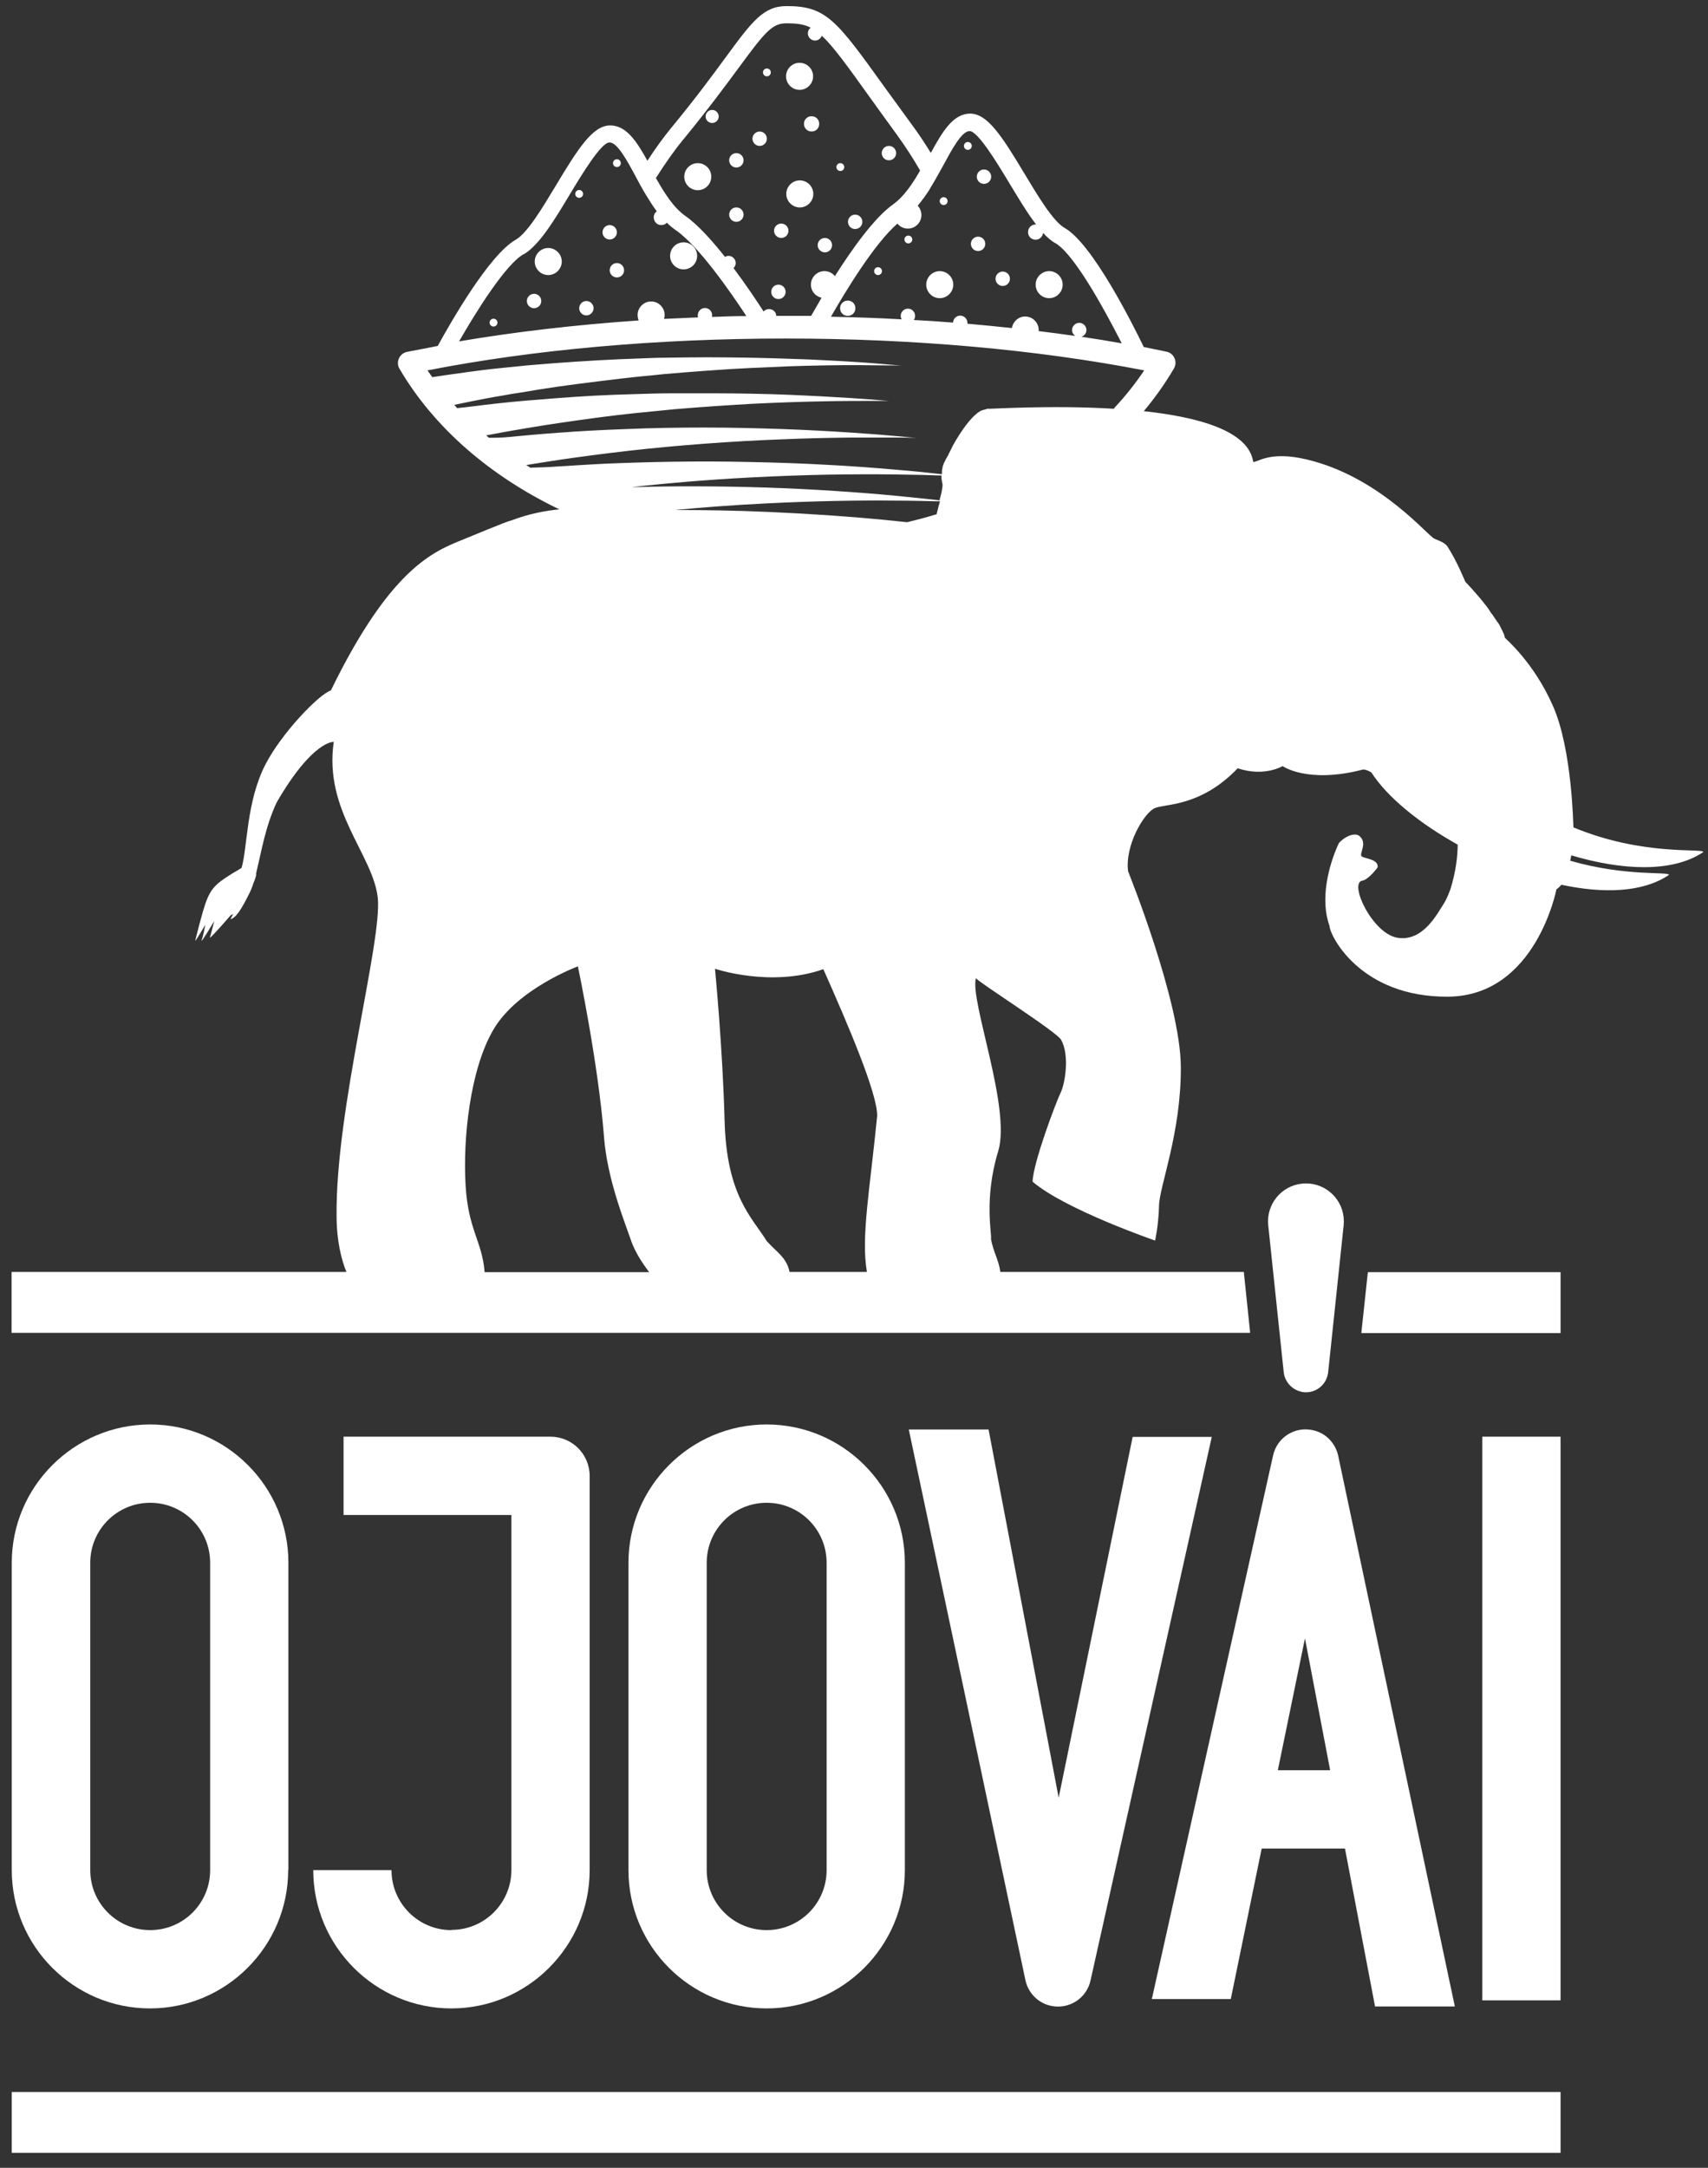 <svg width="82" height="104" viewBox="0 0 82 104" fill="none" xmlns="http://www.w3.org/2000/svg">
<rect x="0" y="0" width="82" height="104" fill="#333333" stroke="none"/>
<g clip-path="url(#clip0_165_618)">
<path d="M43.442 89.718V74.973C43.442 71.31 40.459 68.338 36.807 68.338C33.154 68.338 30.172 71.32 30.172 74.973V89.718C30.172 93.381 33.154 96.353 36.807 96.353C40.459 96.353 43.442 93.371 43.442 89.718ZM33.929 89.718V74.973C33.929 73.382 35.216 72.095 36.807 72.095C38.398 72.095 39.685 73.382 39.685 74.973V89.718C39.685 91.309 38.398 92.596 36.807 92.596C35.216 92.596 33.929 91.309 33.929 89.718Z" fill="white"/>
<path d="M13.846 89.718V74.973C13.846 71.31 10.863 68.338 7.211 68.338C3.559 68.338 0.565 71.31 0.565 74.973V89.718C0.565 93.381 3.548 96.353 7.2 96.353C10.853 96.353 13.835 93.371 13.835 89.718H13.846ZM4.333 89.718V74.973C4.333 73.382 5.62 72.095 7.211 72.095C8.802 72.095 10.089 73.382 10.089 74.973V89.718C10.089 91.309 8.802 92.596 7.211 92.596C5.62 92.596 4.333 91.309 4.333 89.718Z" fill="white"/>
<path d="M21.674 92.597C20.083 92.597 18.796 91.309 18.796 89.719H15.039C15.039 93.381 18.022 96.353 21.674 96.353C25.326 96.353 28.309 93.371 28.309 89.719V70.808C28.309 69.772 27.472 68.924 26.425 68.924H16.494V72.681H24.552V89.708C24.552 91.299 23.265 92.586 21.674 92.586V92.597Z" fill="white"/>
<path d="M50.83 86.265L47.46 68.578H43.63L49.229 94.993C49.354 95.589 49.815 96.092 50.453 96.228C51.322 96.416 52.17 95.872 52.358 95.003L58.177 68.934H54.378L50.82 86.275L50.83 86.265Z" fill="white"/>
<path d="M59.087 95.914L60.573 88.682H64.571L66.015 96.259H69.846L64.247 69.845C64.121 69.248 63.661 68.746 63.022 68.61C62.154 68.421 61.306 68.966 61.118 69.834L55.299 95.903H59.098L59.087 95.914ZM62.645 78.573L63.859 84.925H61.348L62.656 78.573H62.645Z" fill="white"/>
<path d="M74.921 68.924H71.164V95.966H74.921V68.924Z" fill="white"/>
<path d="M74.922 100.362H0.565V103.282H74.922V100.362Z" fill="white"/>
<path d="M62.582 66.789C63.179 66.852 63.702 66.423 63.765 65.826L64.508 58.783C64.519 58.657 64.519 58.532 64.508 58.406C64.403 57.401 63.503 56.679 62.509 56.784C61.505 56.889 60.782 57.789 60.887 58.783L61.63 65.826C61.682 66.318 62.07 66.726 62.593 66.789H62.582Z" fill="white"/>
<path d="M25.64 14.786C25.831 14.786 25.986 14.632 25.986 14.441C25.986 14.25 25.831 14.096 25.64 14.096C25.45 14.096 25.295 14.25 25.295 14.441C25.295 14.632 25.45 14.786 25.64 14.786Z" fill="white"/>
<path d="M29.271 11.49C29.462 11.49 29.616 11.335 29.616 11.145C29.616 10.954 29.462 10.799 29.271 10.799C29.08 10.799 28.926 10.954 28.926 11.145C28.926 11.335 29.08 11.49 29.271 11.49Z" fill="white"/>
<path d="M29.617 13.311C29.808 13.311 29.962 13.156 29.962 12.966C29.962 12.775 29.808 12.62 29.617 12.62C29.426 12.62 29.271 12.775 29.271 12.966C29.271 13.156 29.426 13.311 29.617 13.311Z" fill="white"/>
<path d="M28.152 14.441C27.964 14.441 27.807 14.598 27.807 14.787C27.807 14.975 27.964 15.132 28.152 15.132C28.34 15.132 28.497 14.975 28.497 14.787C28.497 14.598 28.34 14.441 28.152 14.441Z" fill="white"/>
<path d="M26.321 11.898C25.965 11.898 25.672 12.191 25.672 12.547C25.672 12.903 25.965 13.196 26.321 13.196C26.677 13.196 26.97 12.903 26.97 12.547C26.97 12.191 26.677 11.898 26.321 11.898Z" fill="white"/>
<path d="M32.82 12.924C33.178 12.924 33.469 12.633 33.469 12.275C33.469 11.916 33.178 11.626 32.82 11.626C32.461 11.626 32.171 11.916 32.171 12.275C32.171 12.633 32.461 12.924 32.82 12.924Z" fill="white"/>
<path d="M40.699 14.42C40.501 14.42 40.333 14.577 40.333 14.787C40.333 14.996 40.49 15.153 40.699 15.153C40.909 15.153 41.066 14.996 41.066 14.787C41.066 14.577 40.909 14.42 40.699 14.42Z" fill="white"/>
<path d="M46.958 12.044C47.148 12.044 47.303 11.89 47.303 11.699C47.303 11.508 47.148 11.354 46.958 11.354C46.767 11.354 46.612 11.508 46.612 11.699C46.612 11.89 46.767 12.044 46.958 12.044Z" fill="white"/>
<path d="M48.14 13.719C48.331 13.719 48.486 13.564 48.486 13.374C48.486 13.183 48.331 13.028 48.14 13.028C47.95 13.028 47.795 13.183 47.795 13.374C47.795 13.564 47.95 13.719 48.14 13.719Z" fill="white"/>
<path d="M47.241 8.821C47.432 8.821 47.586 8.667 47.586 8.476C47.586 8.285 47.432 8.131 47.241 8.131C47.05 8.131 46.895 8.285 46.895 8.476C46.895 8.667 47.05 8.821 47.241 8.821Z" fill="white"/>
<path d="M45.117 14.305C45.472 14.305 45.766 14.012 45.766 13.656C45.766 13.3 45.472 13.007 45.117 13.007C44.761 13.007 44.468 13.3 44.468 13.656C44.468 14.012 44.761 14.305 45.117 14.305Z" fill="white"/>
<path d="M50.37 14.305C50.725 14.305 51.018 14.012 51.018 13.656C51.018 13.3 50.725 13.007 50.37 13.007C50.014 13.007 49.721 13.3 49.721 13.656C49.721 14.012 50.014 14.305 50.37 14.305Z" fill="white"/>
<path d="M41.055 10.988C41.246 10.988 41.401 10.833 41.401 10.642C41.401 10.451 41.246 10.297 41.055 10.297C40.865 10.297 40.71 10.451 40.71 10.642C40.71 10.833 40.865 10.988 41.055 10.988Z" fill="white"/>
<path d="M42.677 7.691C42.868 7.691 43.023 7.536 43.023 7.346C43.023 7.155 42.868 7 42.677 7C42.487 7 42.332 7.155 42.332 7.346C42.332 7.536 42.487 7.691 42.677 7.691Z" fill="white"/>
<path d="M39.601 12.107C39.792 12.107 39.947 11.953 39.947 11.762C39.947 11.571 39.792 11.417 39.601 11.417C39.41 11.417 39.256 11.571 39.256 11.762C39.256 11.953 39.41 12.107 39.601 12.107Z" fill="white"/>
<path d="M36.471 7C36.662 7 36.817 6.846 36.817 6.655C36.817 6.464 36.662 6.31 36.471 6.31C36.281 6.31 36.126 6.464 36.126 6.655C36.126 6.846 36.281 7 36.471 7Z" fill="white"/>
<path d="M35.352 8.036C35.543 8.036 35.698 7.882 35.698 7.691C35.698 7.5 35.543 7.346 35.352 7.346C35.161 7.346 35.007 7.5 35.007 7.691C35.007 7.882 35.161 8.036 35.352 8.036Z" fill="white"/>
<path d="M37.508 11.416C37.698 11.416 37.853 11.262 37.853 11.071C37.853 10.88 37.698 10.726 37.508 10.726C37.317 10.726 37.162 10.88 37.162 11.071C37.162 11.262 37.317 11.416 37.508 11.416Z" fill="white"/>
<path d="M35.352 10.642C35.543 10.642 35.698 10.488 35.698 10.297C35.698 10.106 35.543 9.951 35.352 9.951C35.161 9.951 35.007 10.106 35.007 10.297C35.007 10.488 35.161 10.642 35.352 10.642Z" fill="white"/>
<path d="M37.372 14.347C37.562 14.347 37.717 14.192 37.717 14.002C37.717 13.811 37.562 13.656 37.372 13.656C37.181 13.656 37.026 13.811 37.026 14.002C37.026 14.192 37.181 14.347 37.372 14.347Z" fill="white"/>
<path d="M33.499 9.125C33.858 9.125 34.148 8.834 34.148 8.476C34.148 8.118 33.858 7.827 33.499 7.827C33.141 7.827 32.851 8.118 32.851 8.476C32.851 8.834 33.141 9.125 33.499 9.125Z" fill="white"/>
<path d="M36.817 3.662C36.922 3.662 37.006 3.578 37.006 3.474C37.006 3.369 36.922 3.285 36.817 3.285C36.713 3.285 36.629 3.369 36.629 3.474C36.629 3.578 36.713 3.662 36.817 3.662Z" fill="white"/>
<path d="M40.344 8.204C40.448 8.204 40.532 8.12 40.532 8.016C40.532 7.911 40.448 7.827 40.344 7.827C40.239 7.827 40.155 7.911 40.155 8.016C40.155 8.12 40.239 8.204 40.344 8.204Z" fill="white"/>
<path d="M23.693 15.289C23.589 15.289 23.505 15.373 23.505 15.477C23.505 15.582 23.589 15.666 23.693 15.666C23.798 15.666 23.882 15.582 23.882 15.477C23.882 15.373 23.798 15.289 23.693 15.289Z" fill="white"/>
<path d="M27.995 9.303C27.995 9.198 27.911 9.114 27.806 9.114C27.702 9.114 27.618 9.198 27.618 9.303C27.618 9.407 27.702 9.491 27.806 9.491C27.911 9.491 27.995 9.407 27.995 9.303Z" fill="white"/>
<path d="M42.154 12.819C42.05 12.819 41.966 12.903 41.966 13.008C41.966 13.112 42.05 13.196 42.154 13.196C42.259 13.196 42.343 13.112 42.343 13.008C42.343 12.903 42.259 12.819 42.154 12.819Z" fill="white"/>
<path d="M43.609 11.678C43.713 11.678 43.798 11.594 43.798 11.49C43.798 11.386 43.713 11.302 43.609 11.302C43.505 11.302 43.421 11.386 43.421 11.49C43.421 11.594 43.505 11.678 43.609 11.678Z" fill="white"/>
<path d="M45.305 9.836C45.409 9.836 45.493 9.753 45.493 9.648C45.493 9.543 45.409 9.46 45.305 9.46C45.2 9.46 45.116 9.543 45.116 9.648C45.116 9.753 45.2 9.836 45.305 9.836Z" fill="white"/>
<path d="M29.617 8.015C29.722 8.015 29.805 7.932 29.805 7.827C29.805 7.722 29.722 7.639 29.617 7.639C29.512 7.639 29.429 7.722 29.429 7.827C29.429 7.932 29.512 8.015 29.617 8.015Z" fill="white"/>
<path d="M46.466 7.189C46.57 7.189 46.654 7.105 46.654 7C46.654 6.896 46.57 6.812 46.466 6.812C46.361 6.812 46.277 6.896 46.277 7C46.277 7.105 46.361 7.189 46.466 7.189Z" fill="white"/>
<path d="M38.387 4.311C38.745 4.311 39.036 4.02 39.036 3.662C39.036 3.303 38.745 3.013 38.387 3.013C38.029 3.013 37.738 3.303 37.738 3.662C37.738 4.02 38.029 4.311 38.387 4.311Z" fill="white"/>
<path d="M38.398 8.654C38.042 8.654 37.749 8.947 37.749 9.303C37.749 9.658 38.042 9.952 38.398 9.952C38.754 9.952 39.047 9.658 39.047 9.303C39.047 8.947 38.754 8.654 38.398 8.654Z" fill="white"/>
<path d="M34.19 5.901C34.363 5.901 34.504 5.761 34.504 5.587C34.504 5.414 34.363 5.273 34.19 5.273C34.017 5.273 33.876 5.414 33.876 5.587C33.876 5.761 34.017 5.901 34.19 5.901Z" fill="white"/>
<path d="M38.597 5.943C38.597 6.142 38.754 6.309 38.963 6.309C39.172 6.309 39.329 6.152 39.329 5.943C39.329 5.734 39.172 5.577 38.963 5.577C38.754 5.577 38.597 5.734 38.597 5.943Z" fill="white"/>
<path d="M75.382 41.295C75.413 41.201 75.413 41.128 75.434 41.034C77.862 41.756 80.28 41.881 81.776 40.877C81.766 40.678 78.898 41.086 75.539 39.694C75.528 39.642 75.487 35.968 74.555 33.865C73.634 31.761 72.253 30.621 72.242 30.589C72.242 30.589 72.242 30.568 72.242 30.558C72.242 30.537 72.232 30.516 72.221 30.495C72.221 30.485 72.221 30.474 72.211 30.453C72.211 30.432 72.201 30.411 72.19 30.401C72.19 30.39 72.18 30.369 72.169 30.359C72.169 30.338 72.148 30.317 72.148 30.307C72.148 30.296 72.138 30.275 72.127 30.265C72.127 30.244 72.106 30.223 72.096 30.202C72.096 30.192 72.085 30.171 72.075 30.16C72.075 30.139 72.054 30.118 72.043 30.097C72.043 30.087 72.023 30.066 72.023 30.055C72.012 30.035 72.002 30.014 71.991 29.993C71.991 29.972 71.97 29.961 71.96 29.94C71.949 29.919 71.939 29.898 71.918 29.878C71.918 29.867 71.897 29.846 71.886 29.836C71.876 29.815 71.855 29.794 71.845 29.773C71.845 29.762 71.824 29.741 71.813 29.731C71.792 29.7 71.771 29.668 71.751 29.637C71.751 29.626 71.73 29.616 71.73 29.605C71.709 29.574 71.688 29.543 71.667 29.511C71.667 29.501 71.646 29.48 71.635 29.469C71.614 29.448 71.604 29.427 71.583 29.407C71.573 29.386 71.562 29.375 71.552 29.354C71.541 29.333 71.52 29.312 71.51 29.291C71.499 29.271 71.489 29.26 71.478 29.239C71.468 29.218 71.447 29.197 71.436 29.176C71.426 29.155 71.416 29.145 71.395 29.124C71.395 29.114 71.374 29.103 71.374 29.093C70.871 28.444 70.348 27.91 70.348 27.91C70.348 27.91 69.95 26.926 69.49 26.215C69.302 25.963 68.935 25.911 68.789 25.796C68.245 25.357 65.879 22.657 62.426 21.976C60.825 21.673 60.312 22.227 60.165 22.154C59.946 20.678 57.559 20.009 54.912 19.726C55.456 19.077 55.937 18.397 56.356 17.685C56.45 17.528 56.461 17.34 56.387 17.183C56.314 17.016 56.168 16.901 55.99 16.869C55.634 16.796 55.278 16.723 54.912 16.649C54.357 15.498 52.431 11.678 51.113 10.935C50.558 10.621 49.826 9.397 49.177 8.319C48.109 6.54 47.408 5.451 46.581 5.451C45.755 5.451 45.252 6.31 44.687 7.335C44.404 6.875 44.101 6.414 43.766 5.964C43.274 5.294 42.856 4.708 42.479 4.196C40.156 0.962 39.664 0.292 37.77 0.292C36.65 0.292 36.116 1.014 34.839 2.751C34.232 3.578 33.395 4.719 32.202 6.163C31.825 6.624 31.448 7.147 31.082 7.712C30.559 6.77 30.067 6.017 29.293 6.017C28.466 6.017 27.765 7.105 26.697 8.884C26.048 9.962 25.316 11.186 24.761 11.5C23.484 12.223 21.632 15.477 21.015 16.597C20.523 16.691 20.031 16.785 19.549 16.88C19.371 16.911 19.225 17.037 19.152 17.194C19.078 17.361 19.089 17.549 19.183 17.696C20.837 20.521 23.537 22.845 26.854 24.436C26.195 24.498 25.41 24.645 24.573 24.959C24.175 25.064 22.647 25.723 22.239 25.88C20.858 26.445 18.775 27.198 15.886 33.122C15.279 33.331 13.511 35.194 12.757 36.649C11.815 38.449 11.889 40.657 11.596 41.641C11.47 41.714 11.323 41.808 11.156 41.902C10.287 42.446 10.057 42.645 9.743 43.723C9.44 44.801 9.419 44.969 9.377 45.115C9.335 45.262 9.858 44.362 9.858 44.362C9.858 44.362 9.764 44.885 9.68 45.105C9.607 45.335 10.287 44.184 10.287 44.184C10.287 44.184 10.13 44.812 10.078 44.969C10.047 45.073 10.601 44.456 11.083 43.901C11.146 43.87 11.188 43.849 11.188 43.849C11.188 43.849 11.125 43.995 11.062 44.1C11.323 44.037 11.585 43.639 11.962 42.876C12.046 42.718 12.108 42.551 12.161 42.384C12.255 42.164 12.318 41.975 12.297 41.892C12.569 40.772 12.747 39.631 13.291 38.48C15.028 35.497 16.023 35.592 16.023 35.592C15.541 38.899 17.906 40.992 18.137 43.074C18.356 45.157 16.106 53.205 16.159 58.322C16.159 59.526 16.389 60.426 16.63 61.022H0.555V63.942H60.019L59.715 61.022H48.026C47.952 60.447 47.691 60.081 47.575 59.432C47.638 59.285 47.22 57.527 47.921 55.235C48.559 53.173 46.55 48.004 46.853 46.926C46.958 47.114 50.767 49.521 50.945 49.887C51.364 50.641 51.123 51.991 50.935 52.389C50.694 52.88 49.595 55.8 49.574 56.69C51.134 58.029 55.456 59.515 55.456 59.515C55.456 59.515 55.623 58.783 55.644 57.841C55.665 56.899 56.712 54.335 56.691 51.175C56.67 48.014 54.158 41.798 54.158 41.798C54.001 40.552 54.922 39.003 55.435 38.773C55.948 38.543 57.622 38.731 59.422 36.858C60.699 37.287 61.578 36.753 61.578 36.753C61.578 36.753 62.761 37.601 65.388 36.931C65.492 36.889 65.66 36.952 65.838 37.057C66.612 38.26 68.161 39.506 69.982 40.521C69.982 41.065 69.898 41.798 69.636 42.656C69.532 42.928 69.427 43.179 69.333 43.325C69.009 43.817 68.328 45.188 67.093 44.989C65.879 44.791 64.739 42.342 65.409 42.248C65.691 42.206 66.141 41.63 66.141 41.599C66.172 41.212 65.534 41.201 65.377 41.086C65.231 40.981 65.649 40.479 65.304 40.144C65.074 39.882 64.54 40.144 64.278 40.448C63.755 41.567 63.378 43.179 63.828 44.414C63.839 44.885 65.314 47.847 69.521 47.815C73.739 47.784 74.723 42.666 74.723 42.666C74.723 42.666 74.838 42.593 74.963 42.446C76.973 42.876 78.867 42.823 80.123 41.975C80.123 41.798 78.082 42.07 75.392 41.295H75.382ZM44.656 9.031C44.834 8.748 44.991 8.465 45.148 8.183C45.2 8.089 45.252 7.994 45.304 7.9C45.713 7.147 46.173 6.289 46.55 6.289C46.948 6.289 47.879 7.827 48.434 8.748C48.884 9.491 49.313 10.213 49.742 10.768C49.742 10.768 49.731 10.768 49.721 10.768C49.522 10.768 49.355 10.925 49.355 11.134C49.355 11.343 49.512 11.5 49.721 11.5C49.909 11.5 50.056 11.354 50.077 11.176C50.276 11.385 50.474 11.563 50.673 11.668C50.966 11.835 51.636 12.442 52.913 14.713C53.279 15.362 53.614 16 53.855 16.471C53.216 16.356 52.568 16.252 51.919 16.157C52.055 16.116 52.159 15.98 52.159 15.833C52.159 15.645 52.002 15.488 51.814 15.488C51.626 15.488 51.469 15.645 51.469 15.833C51.469 15.948 51.531 16.053 51.615 16.116C51.039 16.032 50.464 15.959 49.867 15.885C49.867 15.864 49.867 15.854 49.867 15.833C49.867 15.477 49.574 15.184 49.219 15.184C48.894 15.184 48.633 15.425 48.58 15.739C47.879 15.666 47.167 15.592 46.445 15.53C46.445 15.519 46.445 15.498 46.445 15.488C46.445 15.299 46.288 15.142 46.1 15.142C45.911 15.142 45.765 15.289 45.755 15.477C45.137 15.425 44.509 15.383 43.871 15.352C43.913 15.299 43.934 15.226 43.934 15.153C43.934 14.964 43.777 14.807 43.588 14.807C43.4 14.807 43.243 14.964 43.243 15.153C43.243 15.216 43.264 15.268 43.285 15.32C42.165 15.257 41.035 15.216 39.894 15.195C40.574 14.002 41.977 11.689 43.086 10.726C43.201 10.873 43.379 10.967 43.588 10.967C43.944 10.967 44.237 10.674 44.237 10.318C44.237 10.14 44.164 9.983 44.059 9.868C44.269 9.617 44.467 9.345 44.645 9.062L44.656 9.031ZM32.819 6.676C34.012 5.221 34.86 4.07 35.478 3.233C36.712 1.558 37.068 1.119 37.738 1.119C38.23 1.119 38.575 1.15 38.921 1.328C38.837 1.391 38.785 1.485 38.785 1.6C38.785 1.789 38.942 1.946 39.13 1.946C39.276 1.946 39.402 1.851 39.454 1.715C39.988 2.207 40.627 3.086 41.767 4.677C42.144 5.2 42.563 5.786 43.054 6.456C43.463 7.021 43.839 7.597 44.174 8.183C43.808 8.821 43.389 9.439 42.877 9.805C41.987 10.433 40.909 11.94 40.082 13.248C39.967 13.102 39.789 13.007 39.58 13.007C39.224 13.007 38.931 13.3 38.931 13.656C38.931 13.97 39.151 14.221 39.444 14.284C39.235 14.64 39.067 14.933 38.942 15.153C38.533 15.153 38.125 15.153 37.717 15.153C37.571 15.153 37.414 15.153 37.267 15.153C37.267 14.975 37.11 14.828 36.922 14.828C36.817 14.828 36.723 14.87 36.66 14.944C36.336 14.441 35.812 13.656 35.216 12.861C35.279 12.798 35.321 12.714 35.321 12.62C35.321 12.432 35.164 12.275 34.975 12.275C34.912 12.275 34.85 12.296 34.808 12.327C34.18 11.532 33.5 10.778 32.903 10.36C32.338 9.962 31.888 9.25 31.49 8.539C31.93 7.848 32.369 7.22 32.809 6.686L32.819 6.676ZM25.138 12.202C25.881 11.773 26.613 10.569 27.377 9.292C27.932 8.371 28.863 6.833 29.261 6.833C29.638 6.833 30.098 7.691 30.506 8.444C30.517 8.465 30.527 8.486 30.538 8.507C30.684 8.779 30.841 9.072 31.009 9.345C31.176 9.617 31.344 9.889 31.532 10.14C31.438 10.203 31.386 10.307 31.386 10.433C31.386 10.632 31.543 10.799 31.752 10.799C31.857 10.799 31.951 10.757 32.014 10.684C32.15 10.82 32.286 10.935 32.443 11.04C33.552 11.814 35.069 14.002 35.833 15.163C35.279 15.163 34.724 15.184 34.18 15.205C34.18 15.174 34.19 15.153 34.19 15.121C34.19 14.933 34.033 14.776 33.845 14.776C33.657 14.776 33.5 14.933 33.5 15.121C33.5 15.163 33.5 15.195 33.52 15.226C32.976 15.247 32.422 15.278 31.878 15.299C31.898 15.236 31.909 15.184 31.909 15.111C31.909 14.755 31.616 14.462 31.26 14.462C30.904 14.462 30.611 14.755 30.611 15.111C30.611 15.205 30.632 15.289 30.663 15.373C27.649 15.582 24.751 15.917 22.04 16.377C22.888 14.902 24.28 12.683 25.127 12.202H25.138ZM23.265 61.022C23.149 59.547 22.48 59.013 22.354 56.878C22.218 54.639 22.563 51.321 23.683 49.406C24.824 47.438 27.744 46.361 27.744 46.361C27.744 46.361 28.727 51.018 29 54.565C29.157 56.585 30.004 58.657 30.287 59.484C30.506 60.143 30.936 60.719 31.166 61.033H23.265V61.022ZM41.621 61.022H37.906C37.77 60.321 37.257 60.049 36.807 59.536C36.105 58.396 34.881 57.38 34.787 53.76C34.693 50.233 34.326 46.476 34.326 46.476C34.326 46.476 37.005 47.386 39.528 46.496C40.731 49.197 42.123 52.462 42.113 53.529C41.767 57.046 41.328 59.358 41.621 61.022ZM44.98 24.666C44.509 24.812 44.028 24.938 43.546 25.053C43.18 25.011 42.73 24.969 42.217 24.917C40.783 24.781 38.858 24.645 36.922 24.561C35.321 24.488 33.73 24.467 32.401 24.467C33.73 24.341 35.247 24.226 36.754 24.153C38.994 24.038 41.233 23.996 42.918 24.017C43.756 24.017 44.467 24.038 44.949 24.048C45.011 24.048 45.074 24.048 45.127 24.048C45.074 24.226 45.022 24.436 44.97 24.655L44.98 24.666ZM45.148 24.006C45.085 24.006 45.032 23.996 44.959 23.986C44.467 23.933 43.777 23.86 42.929 23.776C41.244 23.619 39.004 23.462 36.744 23.389C34.483 23.316 32.233 23.316 30.527 23.368C30.465 23.368 30.412 23.368 30.349 23.368C32.014 23.18 34.002 23.012 35.99 22.908C36.618 22.876 37.257 22.845 37.874 22.824C38.492 22.803 39.109 22.782 39.695 22.772C40.878 22.751 41.987 22.751 42.939 22.761C43.871 22.772 44.645 22.793 45.2 22.813C45.2 22.824 45.2 22.834 45.2 22.845C45.2 22.866 45.2 22.897 45.2 22.918C45.2 22.929 45.2 22.95 45.2 22.96C45.2 22.991 45.21 23.023 45.221 23.054C45.221 23.065 45.221 23.085 45.221 23.096C45.231 23.138 45.242 23.19 45.252 23.242C45.252 23.441 45.189 23.692 45.106 23.996L45.148 24.006ZM53.488 19.611C50.422 19.423 47.44 19.632 47.387 19.611C47.356 19.622 47.314 19.642 47.282 19.653C46.655 19.695 45.744 21.38 45.744 21.38C45.671 21.537 45.608 21.662 45.545 21.777C45.545 21.798 45.524 21.809 45.524 21.83C45.524 21.851 45.503 21.861 45.493 21.882C45.462 21.934 45.441 21.987 45.409 22.029C45.409 22.029 45.409 22.039 45.399 22.049C45.388 22.07 45.378 22.091 45.367 22.123C45.367 22.133 45.357 22.144 45.346 22.154C45.346 22.175 45.325 22.196 45.315 22.217C45.315 22.227 45.315 22.238 45.304 22.248C45.304 22.269 45.294 22.29 45.284 22.301C45.284 22.311 45.284 22.322 45.273 22.332C45.273 22.353 45.263 22.374 45.252 22.395C45.252 22.395 45.252 22.416 45.252 22.426C45.252 22.458 45.242 22.479 45.231 22.51C45.231 22.541 45.231 22.573 45.221 22.604C45.221 22.604 45.221 22.625 45.221 22.636C45.221 22.657 45.221 22.677 45.221 22.709C45.221 22.719 45.221 22.73 45.221 22.751C44.677 22.688 43.902 22.604 42.981 22.531C42.029 22.447 40.93 22.363 39.737 22.301C39.14 22.269 38.523 22.238 37.906 22.217C37.278 22.196 36.65 22.175 36.011 22.165C33.468 22.102 30.925 22.165 29.01 22.248C28.529 22.269 28.089 22.301 27.702 22.322C27.315 22.343 26.98 22.374 26.697 22.384C26.331 22.416 25.787 22.426 25.462 22.437C25.399 22.395 25.326 22.353 25.263 22.311C25.389 22.29 25.515 22.269 25.651 22.248C26.027 22.186 26.456 22.123 26.927 22.049C27.869 21.913 28.958 21.767 30.14 21.631C31.323 21.495 32.579 21.38 33.845 21.285C35.111 21.191 36.378 21.118 37.571 21.076C38.764 21.024 39.873 21.003 40.825 20.992C41.778 20.992 42.573 20.992 43.128 20.992C43.682 20.992 44.007 21.013 44.007 21.013C44.007 21.013 43.693 20.982 43.138 20.93C42.584 20.877 41.788 20.815 40.836 20.752C39.883 20.689 38.764 20.626 37.571 20.584C36.378 20.543 35.101 20.511 33.824 20.511C32.547 20.511 31.27 20.532 30.067 20.584C28.863 20.626 27.744 20.689 26.791 20.762C26.31 20.794 25.87 20.835 25.483 20.867C25.096 20.898 24.751 20.94 24.479 20.961C24.091 21.003 23.683 21.003 23.474 21.003C23.432 20.961 23.39 20.93 23.338 20.888C23.872 20.783 24.573 20.658 25.399 20.521C25.87 20.438 26.383 20.364 26.927 20.281C27.472 20.197 28.047 20.124 28.644 20.04C28.947 19.998 29.251 19.967 29.554 19.925C29.858 19.894 30.172 19.852 30.486 19.82C31.113 19.758 31.752 19.695 32.39 19.632C33.029 19.58 33.667 19.527 34.306 19.485C34.933 19.444 35.561 19.402 36.158 19.37C36.754 19.339 37.351 19.318 37.895 19.297C38.45 19.276 38.973 19.266 39.454 19.255C40.417 19.234 41.223 19.234 41.788 19.234C42.353 19.234 42.678 19.234 42.678 19.234C42.678 19.234 42.353 19.213 41.788 19.161C41.223 19.119 40.417 19.067 39.454 19.015C38.973 18.994 38.45 18.962 37.895 18.941C37.34 18.92 36.754 18.899 36.147 18.889C35.54 18.878 34.912 18.868 34.274 18.868C33.636 18.868 32.987 18.868 32.338 18.868C31.689 18.868 31.04 18.889 30.402 18.91C30.088 18.92 29.764 18.931 29.45 18.941C29.136 18.952 28.832 18.973 28.529 18.983C27.922 19.015 27.335 19.056 26.781 19.098C26.226 19.14 25.703 19.182 25.211 19.224C24.238 19.308 23.432 19.402 22.867 19.475C22.48 19.527 22.134 19.559 21.946 19.58C21.904 19.527 21.852 19.475 21.81 19.423C22.082 19.37 22.385 19.308 22.731 19.234C23.149 19.151 23.631 19.056 24.154 18.973C24.416 18.92 24.688 18.878 24.97 18.837C25.253 18.795 25.546 18.742 25.849 18.69C26.446 18.596 27.084 18.502 27.744 18.418C28.068 18.376 28.413 18.334 28.748 18.292C29.083 18.25 29.429 18.209 29.774 18.167C30.119 18.125 30.475 18.094 30.82 18.052C31.176 18.02 31.522 17.989 31.878 17.947C32.589 17.884 33.29 17.832 33.992 17.78C34.693 17.727 35.373 17.685 36.043 17.654C36.702 17.623 37.361 17.602 37.968 17.57C38.575 17.549 39.161 17.539 39.695 17.528C40.763 17.508 41.652 17.518 42.28 17.528C42.908 17.528 43.264 17.539 43.264 17.539C43.264 17.539 42.908 17.508 42.291 17.455C41.673 17.403 40.783 17.34 39.706 17.288C39.172 17.256 38.596 17.235 37.979 17.215C37.361 17.194 36.723 17.173 36.053 17.162C35.383 17.152 34.693 17.141 33.992 17.141C33.29 17.141 32.568 17.152 31.857 17.162C31.501 17.162 31.145 17.183 30.789 17.194C30.433 17.204 30.077 17.225 29.722 17.235C29.366 17.256 29.02 17.267 28.675 17.288C28.33 17.309 27.984 17.33 27.649 17.351C26.98 17.392 26.331 17.445 25.713 17.497C25.41 17.518 25.106 17.549 24.813 17.581C24.52 17.612 24.248 17.633 23.976 17.665C23.442 17.717 22.951 17.78 22.511 17.842C22.072 17.905 21.695 17.957 21.381 17.999C21.119 18.041 20.91 18.073 20.753 18.094C20.68 17.989 20.596 17.874 20.523 17.769C25.651 16.765 31.584 16.241 37.728 16.241C43.871 16.241 49.805 16.775 54.933 17.769C54.504 18.407 54.022 19.015 53.488 19.58V19.611Z" fill="white"/>
<path d="M74.922 61.033H65.67L65.356 63.953H74.922V61.033Z" fill="white"/>
</g>
<defs>
<clipPath id="clip0_165_618">
<rect width="81.222" height="103" fill="white" transform="translate(0.555 0.292)"/>
</clipPath>
</defs>
</svg>
